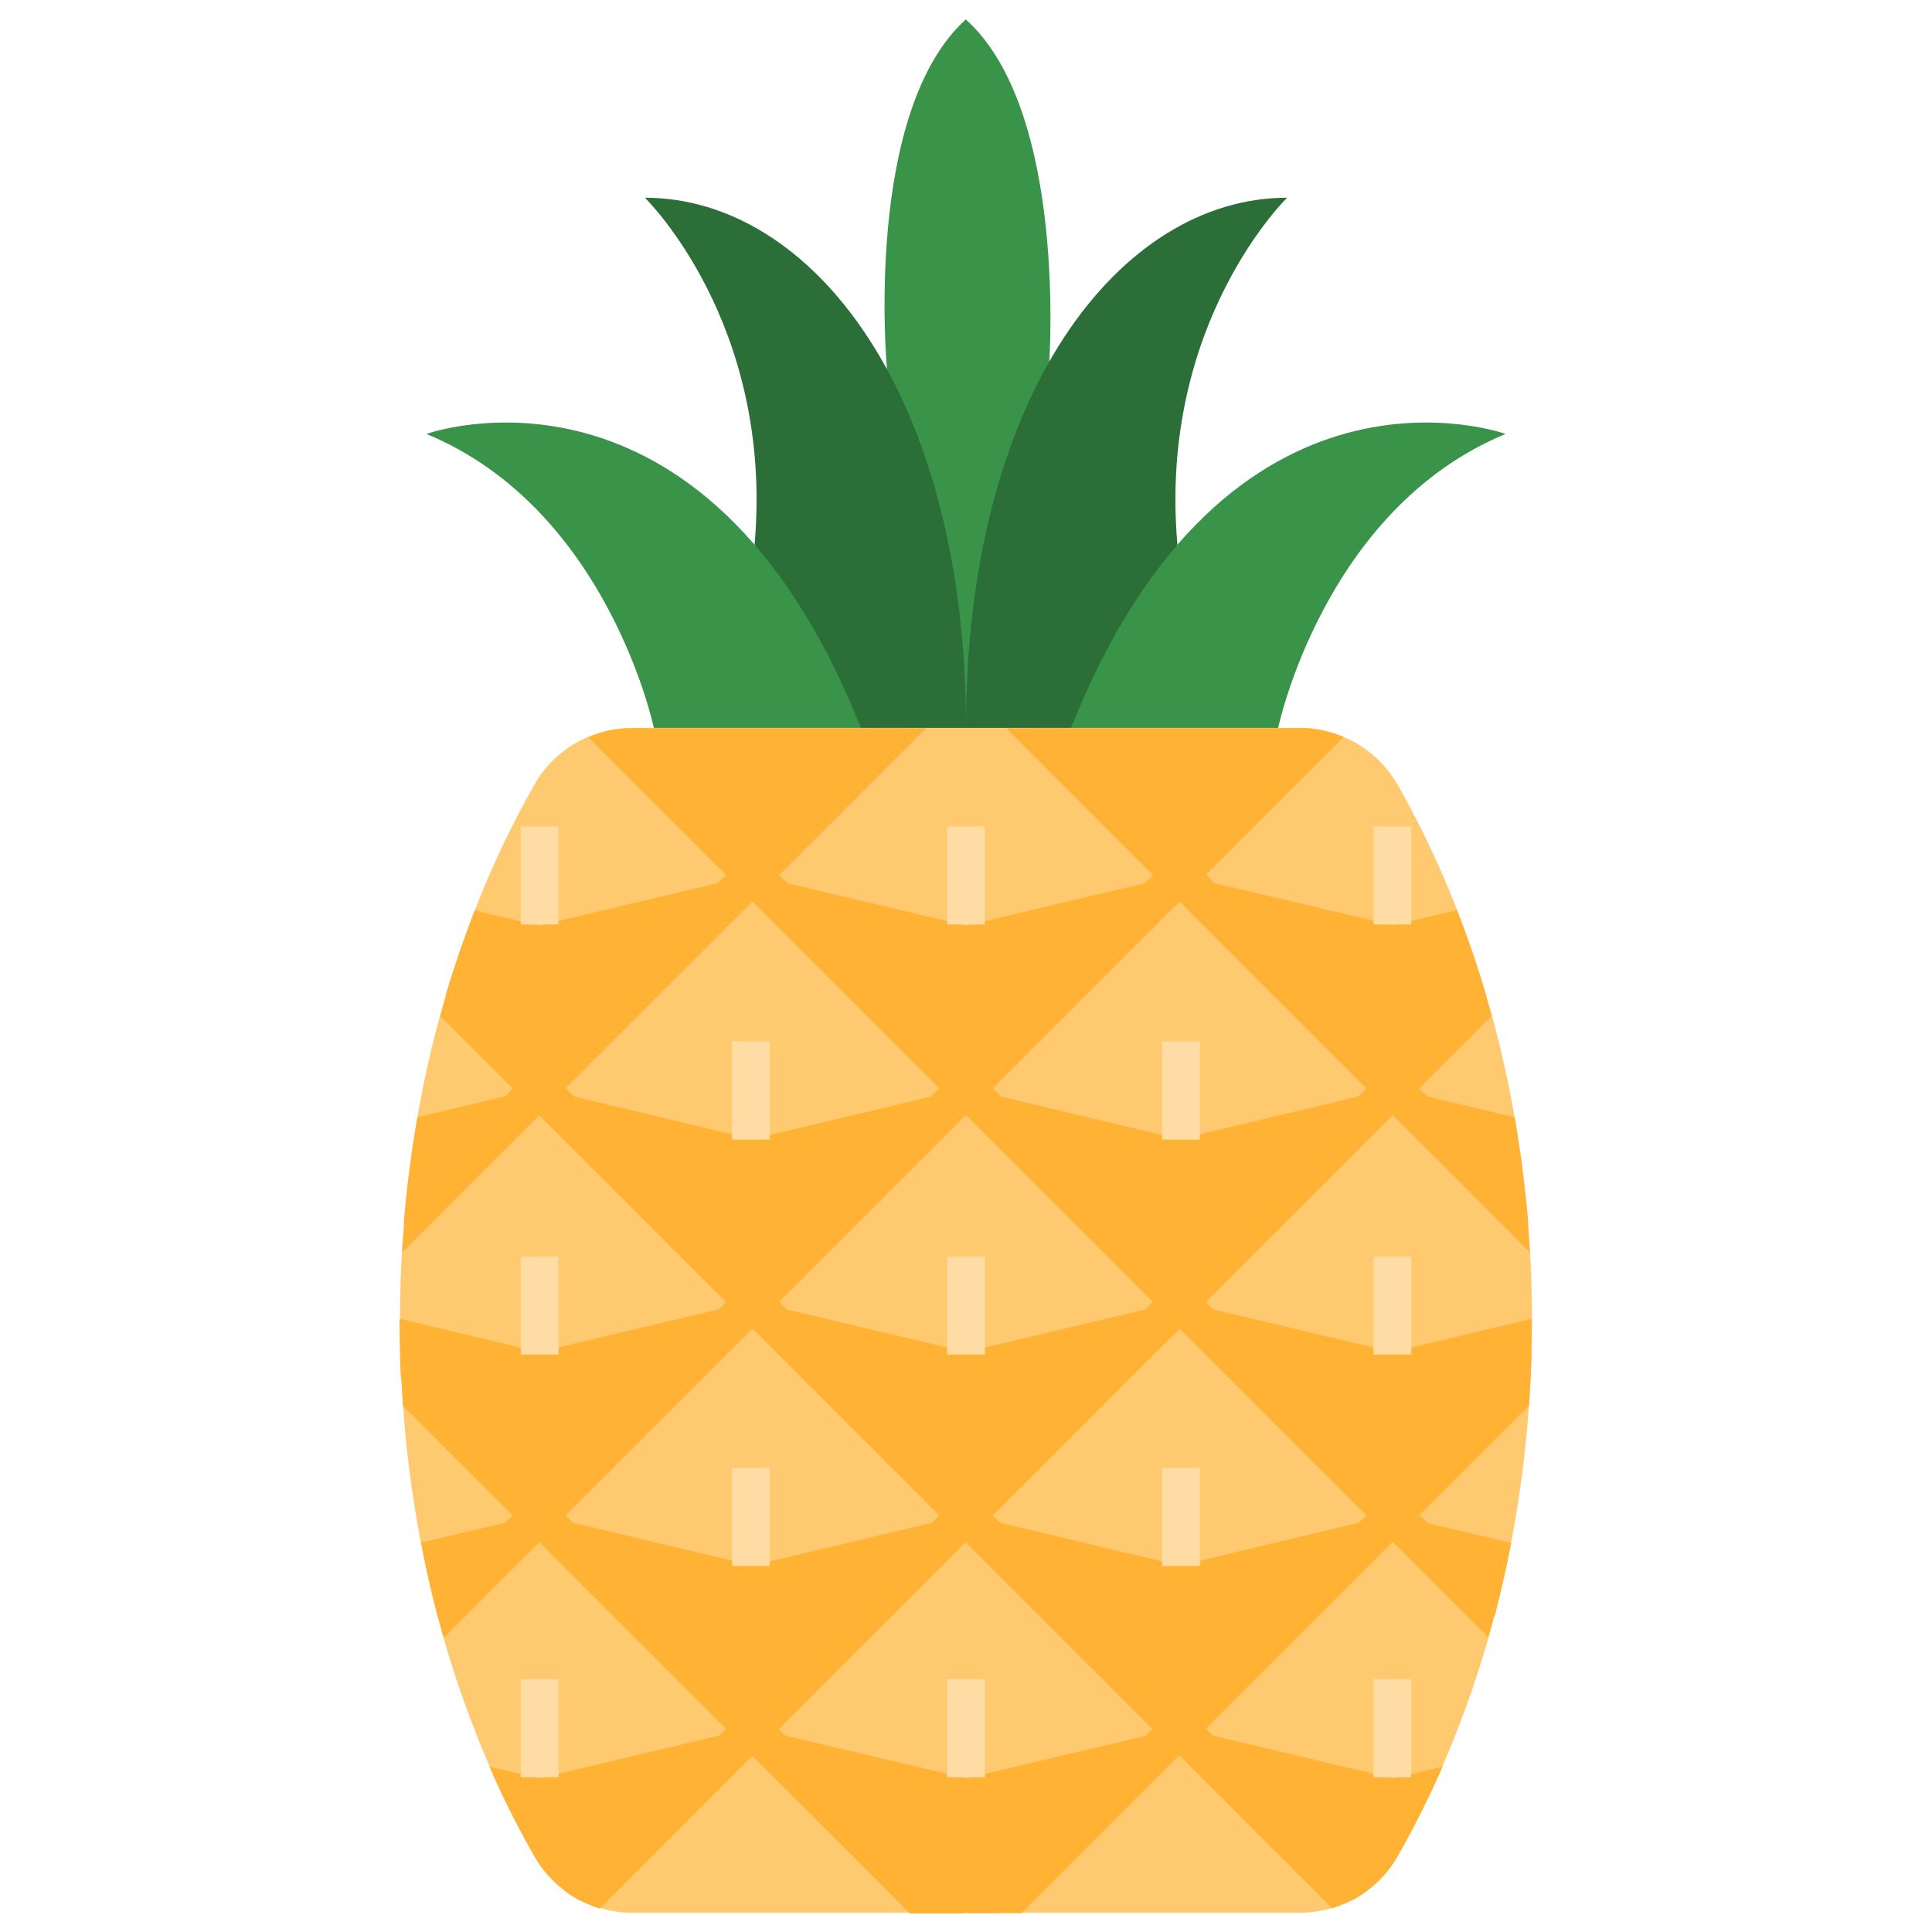 <svg id="Layer_1" enable-background="new 0 0 512 512" height="512" viewBox="0 0 512 512" width="512" xmlns="http://www.w3.org/2000/svg"><g id="XMLID_1_"><g id="XMLID_4065_"><path id="XMLID_195_" d="m278 193v-96s5.1-67.4-22-91.8v-.1c-27.1 24.5-21 91.9-21 91.9v96z" fill="#399349"/><path id="XMLID_1584_" d="m256 193c0-88.7-40.9-140.6-85.1-140.6 0 0 34.1 33.1 29.1 91.6v49z" fill="#2b6e38"/><path id="XMLID_1587_" d="m228.2 193c-41.5-104.6-115.2-78-115.2-78 48.2 19.9 60.3 78 60.3 78z" fill="#399349"/><path id="XMLID_1586_" d="m256 193c0-88.7 40.9-140.6 85.1-140.6 0 0-34.1 33.1-29.1 91.6v49z" fill="#2b6e38"/><path id="XMLID_1585_" d="m283.8 193c41.5-104.6 115.2-78 115.2-78-48.2 19.9-60.3 78-60.3 78z" fill="#399349"/><path id="XMLID_1589_" d="m167.6 192.9c-10.8 0-20.7 5.7-26 15.1-22.3 39.2-35.6 88.4-35.6 141.9s13.3 102.7 35.6 141.9c5.3 9.3 15.3 15.1 26 15.1h176.8c10.8 0 20.7-5.7 26-15.1 22.3-39.2 35.6-88.4 35.6-141.9s-13.3-102.7-35.6-141.9c-5.3-9.3-15.3-15.1-26-15.1z" fill="#ffc96f"/><g id="XMLID_1927_" fill="#ffb234"><path id="XMLID_1968_" d="m107 324.2 35.8-35.8-32.2 7.7c-1.6 9.2-2.8 18.6-3.6 28.1z"/><path id="XMLID_1969_" d="m401.4 296.1-32.2-7.7 35.8 35.8c-.8-9.5-2-18.9-3.6-28.1z"/><path id="XMLID_1971_" d="m256 288.4 56.5 56.5h.1.1l56.4-56.5-56.5 13.5z"/><path id="XMLID_1976_" d="m199.5 344.9 56.5-56.5-56.6 13.5-56.5-13.5 56.4 56.5h.1z"/><path id="XMLID_1979_" d="m312.7 231.9 38.2-38.2c-2.1-.5-4.3-.7-6.5-.7h-70.8l38.9 38.9h.1z"/><path id="XMLID_1981_" d="m199.5 231.9 38.9-38.9h-70.8c-2.2 0-4.4.3-6.5.7l38.2 38.2h.1z"/><path id="XMLID_1982_" d="m199.4 231.9h-.1l-56.5 13.4-17-4c-2.8 7.3-5.4 14.8-7.7 22.5l24.7 24.7z"/><path id="XMLID_1983_" d="m312.6 231.9 56.5 56.5 24.7-24.7c-2.3-7.7-4.8-15.2-7.7-22.5l-17 4z"/><path id="XMLID_1984_" d="m199.5 231.9 56.5 56.5 56.5-56.5h.1-.1l-56.5 13.4-56.5-13.4h-.1z"/><path id="XMLID_1985_" d="m116 428.3 26.9-26.9-31.3 7.4c1.2 6.7 2.7 13.2 4.4 19.5z"/><path id="XMLID_1986_" d="m400.5 408.9-31.3-7.4 26.9 26.9c1.6-6.4 3.1-12.9 4.4-19.5z"/><path id="XMLID_1988_" d="m256 401.4 56.5 56.5h.1.1l56.4-56.5-56.5 13.5z"/><path id="XMLID_1990_" d="m199.5 457.9 56.5-56.5-56.6 13.5-56.5-13.5 56.4 56.5h.1z"/><path id="XMLID_1991_" d="m199.4 344.9h-.1l-56.5 13.4-36.9-8.8v.5c0 5 .1 10 .3 14.9l36.5 36.5z"/><path id="XMLID_1992_" d="m312.6 344.9 56.5 56.5 36.5-36.5c.2-4.9.3-9.9.3-14.9 0-.2 0-.3 0-.5l-36.9 8.8z"/><path id="XMLID_1993_" d="m312.6 344.9h-.1l-56.5 13.4-56.5-13.4h-.1.1l56.5 56.5 56.5-56.5z"/><path id="XMLID_1994_" d="m199.3 457.9-56.5 13.4-13.1-3.1c3.6 8.3 7.6 16.2 11.9 23.7 2.9 5.1 7.1 9.1 12.1 11.7l45.6-45.7h.1z"/><path id="XMLID_1995_" d="m382.3 468.2-13.1 3.1-56.5-13.4h-.1l.1.1 45.6 45.6c5-2.6 9.2-6.6 12.1-11.7 4.3-7.5 8.3-15.5 11.9-23.7z"/><path id="XMLID_1996_" d="m312.5 457.9-56.5 13.4-56.5-13.4h-.1.1l49.1 49.1h14.8l49.1-49.1h.1z"/></g><g id="XMLID_1574_"><path id="XMLID_1805_" d="m251 333h10v26h-10z" fill="#ffdca4"/></g><g id="XMLID_1573_"><path id="XMLID_1804_" d="m138 333h10v26h-10z" fill="#ffdca4"/></g><g id="XMLID_1572_"><path id="XMLID_1803_" d="m364 333h10v26h-10z" fill="#ffdca4"/></g><g id="XMLID_1571_"><path id="XMLID_1802_" d="m251 219h10v26h-10z" fill="#ffdca4"/></g><g id="XMLID_1570_"><path id="XMLID_1801_" d="m138 219h10v26h-10z" fill="#ffdca4"/></g><g id="XMLID_1569_"><path id="XMLID_1800_" d="m364 219h10v26h-10z" fill="#ffdca4"/></g><g id="XMLID_1568_"><path id="XMLID_1582_" d="m251 445h10v26h-10z" fill="#ffdca4"/></g><g id="XMLID_1567_"><path id="XMLID_1581_" d="m138 445h10v26h-10z" fill="#ffdca4"/></g><g id="XMLID_1566_"><path id="XMLID_1580_" d="m364 445h10v26h-10z" fill="#ffdca4"/></g><g id="XMLID_1565_"><path id="XMLID_1579_" d="m194 276h10v26h-10z" fill="#ffdca4"/></g><g id="XMLID_1564_"><path id="XMLID_1578_" d="m194 389h10v26h-10z" fill="#ffdca4"/></g><g id="XMLID_1563_"><path id="XMLID_1577_" d="m308 276h10v26h-10z" fill="#ffdca4"/></g><g id="XMLID_1562_"><path id="XMLID_1576_" d="m308 389h10v26h-10z" fill="#ffdca4"/></g><path id="XMLID_1822_" d="m405.9 357.7-36.8 36.8-49.5-49.5 49.5-49.5 36.3 36.3c-.3-5.2-.7-10.3-1.3-15.4l-28-28 19.2-19.2c-1-3.7-2.1-7.3-3.2-10.9l-23 23-49.5-49.5 36.5-36.5c-3.7-1.5-7.6-2.4-11.7-2.4l-31.8 31.8-31.8-31.7h-14.1l38.9 38.9-49.6 49.5-49.5-49.5 38.9-38.9h-14.1l-31.8 31.8-31.9-31.8c-4.1 0-8.1.8-11.7 2.4l36.5 36.5-49.5 49.5-23-23c-1.1 3.6-2.2 7.2-3.2 10.9l19.2 19.2-28 28c-.5 5.1-1 10.2-1.3 15.4l36.3-36.3 49.5 49.5-49.5 49.5-36.8-36.8c.1 5 .4 9.9.7 14.8l29 29-21.2 21.2c.9 3.8 1.9 7.5 3 11.2l25.3-25.3 49.5 49.5-42.9 42.8c2.8 2.1 6 3.7 9.4 4.8l40.5-40.5 41.8 41.8h14.1l-48.9-48.9 49.5-49.5 49.5 49.5-48.8 48.8h14.1l41.8-41.8 40.5 40.5c3.4-1 6.6-2.6 9.4-4.8l-42.8-42.8 49.5-49.5 25.3 25.3c1.1-3.7 2-7.4 3-11.2l-21.2-21.2 29-29c.3-4.8.6-9.8.7-14.8zm-93.3-118.8 49.5 49.5-49.5 49.5-49.5-49.5zm-7.1 106.1-49.5 49.5-49.5-49.5 49.5-49.5zm-155.6-56.6 49.5-49.5 49.5 49.5-49.5 49.5zm49.5 162.7-49.5-49.5 49.5-49.5 49.5 49.5zm113.2 0-49.5-49.5 49.5-49.5 49.5 49.5z" fill="#ffb234"/></g></g></svg>